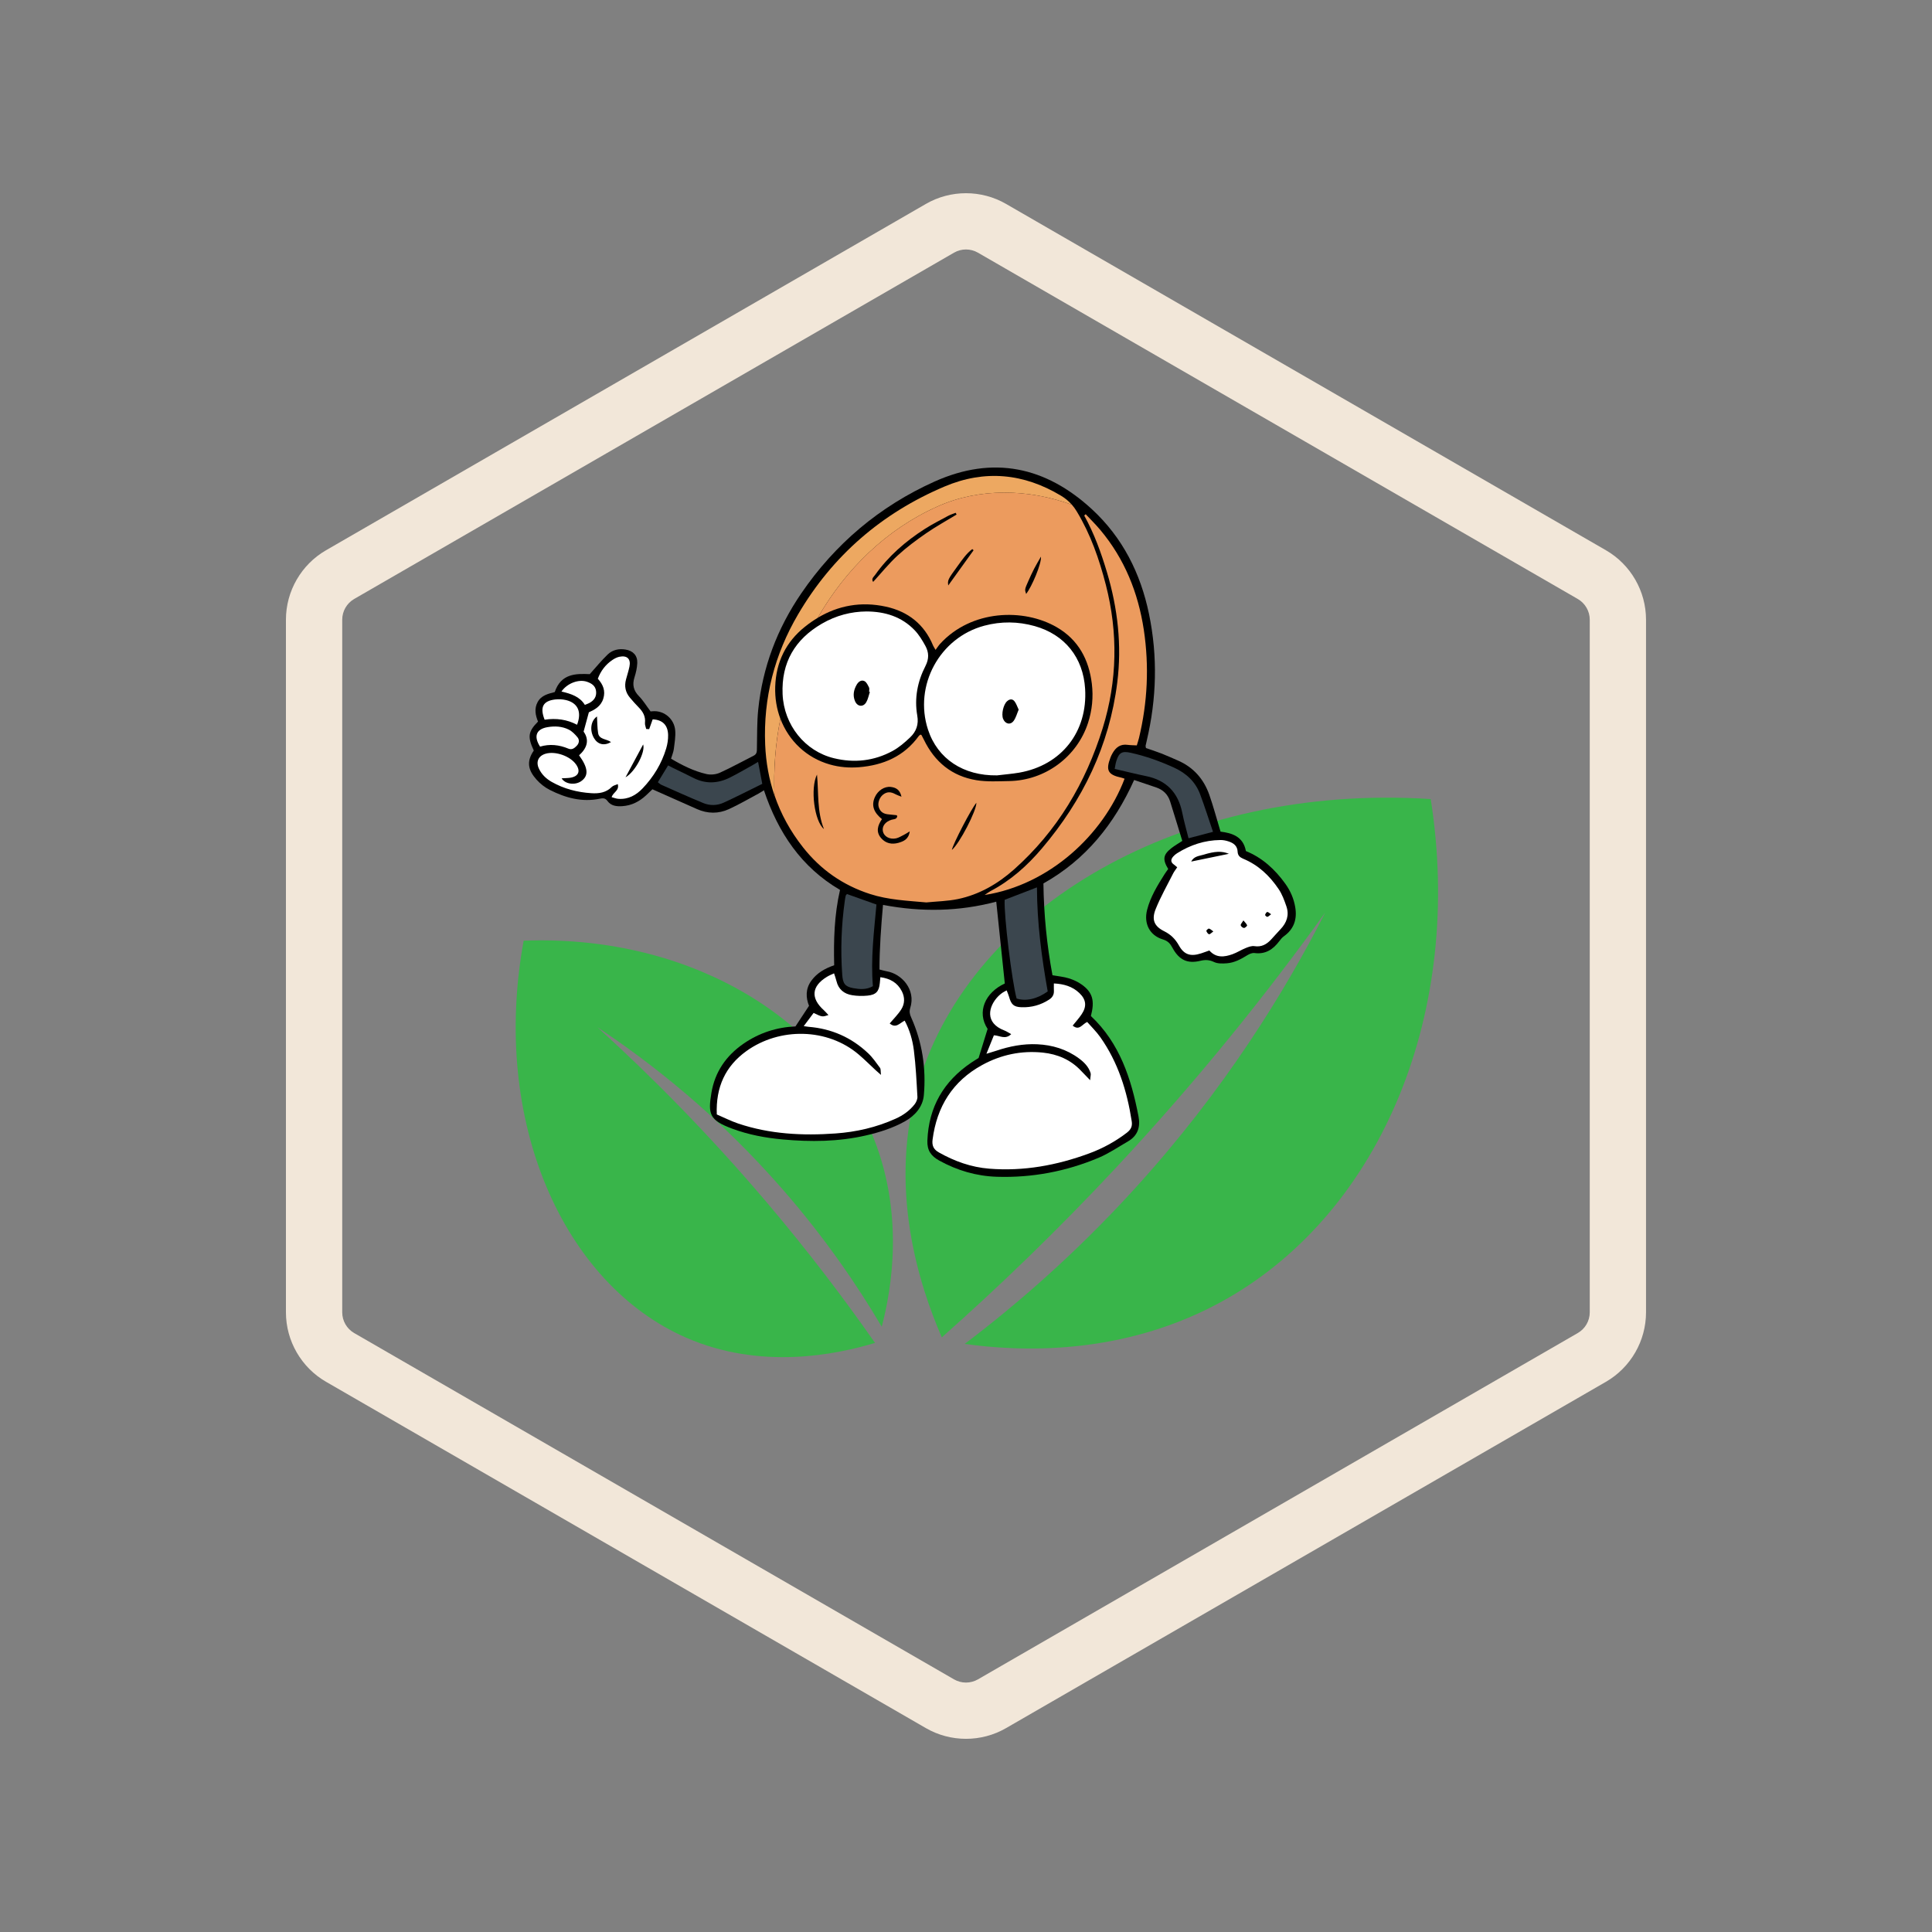 <svg xmlns="http://www.w3.org/2000/svg" xmlns:xlink="http://www.w3.org/1999/xlink" width="500" zoomAndPan="magnify" viewBox="0 0 375 375" height="500" preserveAspectRatio="xMidYMid meet" version="1.0"><rect x="0" y="0" width="375" height="375" fill="#808080" stroke="none"/><defs><clipPath id="34a9ba4267"><path d="M 55.5 37.504 L 319.492 37.504 L 319.492 337.5 L 55.5 337.5 Z M 55.5 37.504 " clip-rule="nonzero"/></clipPath><clipPath id="138025c080"><path d="M 102 90 L 251.887 90 L 251.887 228.633 L 102 228.633 Z M 102 90 " clip-rule="nonzero"/></clipPath></defs><g clip-path="url(#34a9ba4267)"><path fill="#f2e7d9" d="M 187.496 48.422 C 186.695 48.422 185.891 48.629 185.176 49.043 L 68.742 116.262 C 67.312 117.09 66.426 118.629 66.426 120.281 L 66.426 254.727 C 66.426 256.379 67.312 257.918 68.742 258.742 L 185.176 325.965 C 186.605 326.793 188.383 326.793 189.816 325.965 L 306.246 258.742 C 307.68 257.918 308.57 256.379 308.57 254.727 L 308.57 120.281 C 308.57 118.629 307.68 117.09 306.246 116.262 L 189.816 49.043 C 189.102 48.629 188.297 48.422 187.496 48.422 Z M 187.496 337.504 C 184.805 337.504 182.113 336.812 179.715 335.426 L 63.281 268.203 C 58.48 265.434 55.5 260.27 55.5 254.727 L 55.5 120.281 C 55.5 114.738 58.48 109.574 63.281 106.805 L 179.715 39.582 C 184.512 36.809 190.477 36.809 195.277 39.582 L 311.711 106.805 C 316.512 109.574 319.492 114.738 319.492 120.281 L 319.492 254.727 C 319.492 260.27 316.512 265.434 311.711 268.207 L 195.277 335.426 C 192.879 336.812 190.188 337.504 187.496 337.504 " fill-opacity="1" fill-rule="nonzero"/></g><path fill="#39b54a" d="M 182.805 259.582 C 178.504 249.695 172.113 230.441 178.391 209.883 C 188.688 176.152 229.086 151.965 277.703 155.098 C 284.16 196.25 268.25 234.801 238.273 252 C 218.078 263.586 197.16 262.234 187.254 260.852 C 197.395 253.172 208.781 243.305 220.164 230.809 C 237.734 211.523 249.461 192.387 257.223 177.121 C 246.07 192.66 232.672 209.445 216.664 226.598 C 205.113 238.973 193.703 249.93 182.805 259.582 Z M 182.805 259.582 " fill-opacity="1" fill-rule="nonzero"/><path fill="#39b54a" d="M 169.84 260.656 C 162.254 262.949 147.652 265.965 133.176 259.641 C 109.426 249.262 95.211 217.758 101.641 182.59 C 132.234 181.395 159.027 196.273 169.031 219.586 C 175.77 235.289 173 250.422 171.148 257.523 C 166.402 249.477 160.168 240.336 152.016 230.977 C 139.434 216.531 126.461 206.352 115.973 199.395 C 126.367 208.844 137.484 220.039 148.641 233.168 C 156.695 242.645 163.723 251.891 169.84 260.656 Z M 169.84 260.656 " fill-opacity="1" fill-rule="nonzero"/><g clip-path="url(#138025c080)"><path fill="#000000" d="M 249.215 181.719 C 248.871 181.965 248.582 182.316 248.328 182.656 C 247.109 184.281 245.633 185.273 243.48 184.984 C 243.051 184.926 242.52 185.156 242.121 185.398 C 240.871 186.168 239.59 186.871 238.105 186.977 C 237.293 187.031 236.355 187.066 235.652 186.73 C 234.723 186.289 233.949 186.258 232.973 186.496 C 230.465 187.098 228.852 186.328 227.57 183.961 C 227.129 183.137 226.684 182.633 225.695 182.336 C 223.129 181.551 221.984 179.254 222.648 176.621 C 223.289 174.094 224.645 171.898 226.016 169.719 C 226.223 169.387 226.457 169.078 226.746 168.672 C 225.609 166.793 225.762 165.875 227.406 164.598 C 228.016 164.125 228.691 163.738 229.484 163.219 C 228.691 160.656 227.926 158.105 227.121 155.559 C 226.688 154.188 225.75 153.285 224.379 152.828 C 223.02 152.375 221.656 151.906 220.137 151.395 C 216.281 159.957 210.738 166.867 202.527 171.477 C 202.605 177.496 203.191 183.426 204.285 189.293 C 205.398 189.496 206.461 189.582 207.457 189.895 C 208.348 190.172 209.246 190.582 209.996 191.125 C 212.094 192.641 212.516 194.266 211.742 197.207 C 217.344 202.477 219.578 209.379 220.98 216.668 C 221.379 218.746 220.848 220.438 218.945 221.539 C 217.062 222.625 215.242 223.879 213.258 224.715 C 206.949 227.375 200.332 228.629 193.48 228.41 C 189.516 228.281 185.785 227.191 182.293 225.258 C 180.723 224.387 179.934 223.309 180.004 221.391 C 180.258 214.848 183.172 209.875 188.531 206.25 C 189.039 205.906 189.57 205.594 189.945 205.355 C 190.547 203.418 191.105 201.613 191.695 199.711 C 189.539 196.441 191.211 192.648 195.031 190.898 C 194.484 185.672 193.941 180.457 193.371 175.016 C 186.184 176.922 178.895 177.066 171.391 175.641 C 171.012 179.906 170.715 183.996 170.703 188.18 C 171.254 188.312 171.676 188.445 172.102 188.523 C 175.051 189.02 177.793 192.105 176.684 195.621 C 176.457 196.332 176.574 196.863 176.867 197.508 C 179.02 202.305 179.773 207.383 179.32 212.566 C 179.125 214.801 177.637 216.543 175.621 217.664 C 173.262 218.977 170.703 219.785 168.086 220.387 C 162.738 221.617 157.344 221.66 151.914 221.164 C 148.555 220.859 145.27 220.246 142.113 219.07 C 137.672 217.422 137.414 216.238 138.082 212.145 C 138.754 208.074 140.934 204.914 144.312 202.582 C 147.375 200.465 150.797 199.379 154.398 199.227 C 155.277 197.895 156.098 196.641 157.031 195.227 C 156.414 193.676 156.309 191.961 157.48 190.352 C 158.586 188.84 160.113 187.98 161.914 187.352 C 161.801 182.496 161.922 177.641 163.047 172.73 C 155.547 168.34 151.035 161.621 148.281 153.395 C 147.867 153.648 147.559 153.855 147.238 154.031 C 145.32 155.051 143.441 156.16 141.465 157.059 C 139.453 157.977 137.344 157.957 135.289 157.043 C 132.445 155.773 129.594 154.508 126.637 153.199 C 126.293 153.527 125.859 153.949 125.414 154.363 C 124.105 155.582 122.586 156.363 120.781 156.477 C 119.695 156.547 118.609 156.441 117.91 155.469 C 117.496 154.883 117 154.902 116.441 155.023 C 112.977 155.746 109.781 154.875 106.73 153.328 C 105.758 152.836 104.828 152.113 104.113 151.293 C 102.668 149.648 102.023 147.977 103.609 145.68 C 102.367 143.023 102.5 141.996 104.43 140.059 C 103.934 138.852 103.66 137.551 104.359 136.266 C 105.074 134.945 106.426 134.66 107.68 134.324 C 108.891 130.703 111.828 130.734 114.473 130.852 C 115.734 129.449 116.781 128.152 117.977 127.012 C 118.898 126.137 120.129 125.863 121.422 126.078 C 122.875 126.316 123.758 127.234 123.695 128.703 C 123.656 129.641 123.434 130.586 123.152 131.48 C 122.691 132.918 122.969 134.055 124.035 135.141 C 124.844 135.965 125.449 136.98 126.281 138.09 C 126.352 138.082 126.668 138.039 126.98 138.039 C 129.027 138.02 130.852 139.574 131.055 141.738 C 131.164 142.938 130.938 144.172 130.789 145.383 C 130.715 145.98 130.461 146.555 130.25 147.262 C 132.422 148.547 134.656 149.672 137.102 150.238 C 137.922 150.43 138.949 150.332 139.711 149.992 C 141.945 148.984 144.086 147.785 146.273 146.688 C 146.984 146.336 146.902 145.75 146.918 145.125 C 146.973 142.668 146.918 140.203 147.168 137.762 C 148 129.535 150.855 122.016 155.508 115.199 C 162.094 105.551 170.734 98.27 181.375 93.48 C 192.754 88.367 202.992 90.566 211.984 98.883 C 217.91 104.367 221.391 111.293 223.02 119.172 C 224.727 127.406 224.508 135.609 222.578 143.781 C 222.504 144.102 222.418 144.426 222.359 144.754 C 222.344 144.855 222.395 144.969 222.434 145.195 C 223.418 145.539 224.473 145.875 225.5 146.277 C 226.539 146.684 227.555 147.156 228.582 147.594 C 231.641 148.91 233.66 151.215 234.742 154.312 C 235.527 156.57 236.145 158.891 236.906 161.418 C 239.035 161.688 241.305 162.297 241.828 165.188 C 245.047 166.508 247.484 168.758 249.477 171.531 C 250.473 172.914 251.137 174.445 251.41 176.125 C 251.789 178.422 251.16 180.324 249.215 181.719 Z M 249.215 181.719 " fill-opacity="1" fill-rule="nonzero"/></g><path fill="#eda861" d="M 150.324 154.383 C 149.262 151.273 148.664 147.992 148.52 144.547 C 148.137 135.477 150.344 127.012 154.914 119.234 C 161.609 107.828 171.172 99.586 183.332 94.434 C 191.125 91.133 198.703 91.863 205.953 96.223 C 206.766 96.711 207.457 97.289 208.059 97.977 C 199.602 94.879 190.059 94.676 182.004 98.293 C 171.984 102.754 164.109 110.543 158.711 119.926 C 157.867 120.434 157.039 121.004 156.234 121.652 C 152.543 124.602 150.625 128.527 150.469 133.281 C 150.395 135.492 150.754 137.594 151.469 139.504 C 150.504 144.41 150.117 149.43 150.324 154.383 Z M 150.324 154.383 " fill-opacity="1" fill-rule="nonzero"/><path fill="#ec9b5e" d="M 214.648 113.535 C 213.367 108.543 211.684 103.703 208.992 99.258 C 208.711 98.789 208.398 98.363 208.059 97.973 C 199.602 94.871 190.059 94.668 182.004 98.289 C 171.984 102.75 164.109 110.535 158.711 119.922 C 162.699 117.531 167.121 116.699 171.941 117.75 C 176.246 118.691 179.402 121.156 181.117 125.312 C 181.199 125.5 181.324 125.68 181.59 126.141 C 181.949 125.664 182.18 125.289 182.473 124.969 C 188.555 118.32 198.695 118.016 205.125 121.75 C 209.328 124.191 211.355 128.039 211.926 132.715 C 212.238 135.289 211.988 137.852 211.18 140.336 C 209.035 146.918 202.852 151.496 195.867 151.605 C 193.75 151.641 191.594 151.773 189.52 151.434 C 184.777 150.66 181.418 147.895 179.328 143.578 C 179.184 143.277 179.02 142.984 178.867 142.688 C 178.844 142.648 178.773 142.637 178.668 142.586 C 178.57 142.66 178.426 142.73 178.348 142.84 C 175.488 146.809 171.441 148.535 166.723 148.918 C 164.824 149.066 162.938 148.918 161.078 148.387 C 156.531 147.094 153.082 143.781 151.469 139.484 C 150.508 144.402 150.121 149.418 150.332 154.375 C 151.559 157.977 153.402 161.348 155.879 164.484 C 159.289 168.805 163.605 171.824 168.875 173.527 C 172.441 174.68 176.105 174.824 179.801 175.16 C 181.848 174.953 183.938 174.922 185.949 174.504 C 190.078 173.637 193.668 171.559 196.797 168.781 C 205.207 161.312 210.73 151.98 214.039 141.316 C 216.871 132.141 217.035 122.852 214.648 113.535 Z M 179.777 103.5 C 177.852 104.832 175.949 106.242 174.23 107.824 C 172.523 109.395 171.055 111.223 169.477 112.949 C 169.055 112.332 169.586 111.984 169.844 111.613 C 172.43 107.957 175.75 105.07 179.5 102.668 C 180.953 101.738 182.508 100.953 184.031 100.129 C 184.492 99.883 185.008 99.73 185.496 99.535 C 185.555 99.648 185.613 99.762 185.672 99.875 C 183.703 101.074 181.672 102.191 179.777 103.5 Z M 184.055 113.637 C 183.91 112.609 183.969 112.469 185.895 109.836 C 186.75 108.672 187.559 107.449 188.719 106.578 C 188.805 106.652 188.887 106.727 188.973 106.801 C 187.344 109.059 185.715 111.32 184.055 113.637 Z M 199.176 115.293 C 198.883 114.418 198.875 114.414 199.586 112.809 C 199.945 112 200.312 111.195 200.719 110.402 C 201.133 109.602 201.602 108.828 202.051 108.043 C 202.172 109.438 200.277 113.855 199.176 115.293 Z M 158.578 150.344 C 158.918 153.879 158.555 157.504 159.93 160.922 C 158.059 159.379 157.238 153.016 158.578 150.344 Z M 174.395 163.59 C 173.141 163.945 171.941 163.734 171.035 162.688 C 169.961 161.453 170.359 160.207 171.184 158.992 C 169.742 157.805 169.008 156.465 169.828 154.688 C 170.395 153.453 171.652 152.605 172.887 152.742 C 173.855 152.852 174.676 153.246 174.977 154.641 C 174.457 154.43 174.133 154.332 173.844 154.176 C 172.879 153.637 172.141 153.648 171.379 154.254 C 170.688 154.809 170.324 155.867 170.559 156.645 C 170.844 157.574 171.449 158 172.57 158.082 C 173.059 158.117 173.551 158.176 174.035 158.23 C 174.07 158.238 174.094 158.32 174.156 158.41 C 174.074 159.059 173.488 158.984 173.047 159.113 C 171.809 159.496 171.145 160.402 171.379 161.406 C 171.605 162.375 172.707 162.988 173.93 162.723 C 174.457 162.605 174.941 162.289 175.438 162.047 C 175.754 161.891 176.051 161.688 176.578 161.371 C 176.371 162.926 175.363 163.305 174.395 163.59 Z M 184.754 164.973 C 184.938 163.875 188.586 156.863 189.516 155.824 C 189.531 157.406 186.207 163.789 184.754 164.973 Z M 221.078 143.242 C 220.965 143.715 220.801 144.184 220.652 144.68 C 220 144.645 219.445 144.652 218.902 144.578 C 217.473 144.367 216.566 145.066 215.918 146.246 C 215.785 146.488 215.652 146.742 215.555 147 C 214.582 149.539 215.043 150.387 217.68 150.949 C 217.883 150.988 218.078 151.082 218.281 151.148 C 214.125 162.098 203.598 171.773 191.117 173.719 C 191.598 173.395 191.891 173.156 192.215 172.984 C 196.145 170.934 199.391 168.031 202.23 164.684 C 210.16 155.352 215.332 144.715 216.859 132.484 C 217.766 125.234 216.953 118.098 214.867 111.094 C 213.73 107.285 212.383 103.562 210.449 100.07 C 210.539 99.984 210.633 99.898 210.73 99.805 C 211.676 100.816 212.668 101.785 213.555 102.844 C 218.285 108.48 220.918 115.039 222.016 122.262 C 223.07 129.32 222.742 136.312 221.078 143.242 Z M 221.078 143.242 " fill-opacity="1" fill-rule="nonzero"/><path fill="#3b464e" d="M 201.27 172.238 C 201.293 179.172 202.188 185.855 203.359 192.434 C 201.305 193.914 199.113 194.391 197.324 193.812 C 196.398 190.414 194.84 177.629 195.004 174.652 C 197.016 173.879 199.07 173.09 201.27 172.238 Z M 164.152 173.855 C 164.078 174.18 164.02 174.508 163.977 174.836 C 163.305 179.609 163.133 184.395 163.477 189.203 C 163.602 190.887 163.988 191.504 165.625 191.801 C 166.871 192.023 168.16 192.145 169.43 191.414 C 168.98 186.086 169.645 180.828 170.121 175.57 C 168.141 174.867 166.312 174.215 164.391 173.531 C 164.273 173.684 164.172 173.758 164.152 173.855 Z M 232.93 154.133 C 232.016 151.711 230.238 150.078 227.895 149.004 C 225.195 147.77 222.418 146.77 219.52 146.125 C 217.801 145.738 217.199 146.047 216.676 147.723 C 216.52 148.223 216.457 148.762 216.363 149.246 C 218.516 149.742 220.461 150.234 222.43 150.637 C 226.379 151.438 228.68 153.812 229.473 157.746 C 229.805 159.41 230.277 161.043 230.695 162.707 C 232.195 162.312 233.645 161.934 235.445 161.457 C 234.598 158.973 233.828 156.531 232.93 154.133 Z M 146.07 148.52 C 144.609 149.328 143.168 150.18 141.672 150.926 C 139.34 152.086 136.977 152.207 134.598 150.996 C 133.305 150.336 131.996 149.719 130.691 149.086 C 130.355 148.922 130.031 148.75 129.676 148.57 C 128.988 149.703 128.352 150.746 127.688 151.836 C 127.949 152.027 128.145 152.234 128.395 152.34 C 131.094 153.535 133.789 154.758 136.52 155.879 C 137.801 156.402 139.199 156.375 140.449 155.801 C 142.973 154.652 145.441 153.379 147.957 152.145 C 147.672 150.621 147.422 149.32 147.145 147.883 C 146.719 148.137 146.398 148.34 146.07 148.52 Z M 146.07 148.52 " fill-opacity="1" fill-rule="nonzero"/><path fill="#ffffff" d="M 191.465 204.539 C 192.035 203.117 192.469 202.043 192.914 200.949 C 194.043 200.988 195.129 201.855 196.273 200.723 C 195.754 200.441 195.355 200.168 194.918 200 C 191.113 198.551 191.812 195.344 193.773 193.359 C 194.012 193.121 194.27 192.906 194.543 192.711 C 194.766 192.551 195.02 192.441 195.391 192.234 C 195.562 192.684 195.742 193.059 195.852 193.457 C 196.266 194.945 196.734 195.453 198.266 195.504 C 200.199 195.574 202.027 195.078 203.66 194.004 C 204.25 193.617 204.602 193.07 204.562 192.312 C 204.539 191.879 204.555 191.441 204.555 190.887 C 206.484 190.98 208.152 191.461 209.496 192.742 C 210.859 194.039 210.98 195.367 209.898 196.941 C 209.402 197.664 208.809 198.32 208.207 199.07 C 209.496 200.129 210.02 198.812 211.023 198.363 C 211.84 199.297 212.797 200.227 213.559 201.301 C 217.023 206.199 218.754 211.758 219.664 217.621 C 219.82 218.609 219.531 219.23 218.703 219.871 C 216.457 221.586 214.027 222.914 211.387 223.883 C 205.133 226.188 198.703 227.371 192.012 226.84 C 188.504 226.562 185.273 225.402 182.219 223.676 C 181.203 223.105 180.863 222.348 181.012 221.199 C 181.84 214.789 184.91 209.859 190.621 206.727 C 194.289 204.715 198.254 203.879 202.426 204.312 C 205.281 204.613 207.816 205.691 209.824 207.832 C 210.309 208.352 210.816 208.859 211.598 209.668 C 211.648 208.938 211.773 208.57 211.684 208.277 C 211.301 207.055 210.43 206.176 209.426 205.438 C 207.016 203.656 204.266 202.824 201.301 202.691 C 198.586 202.57 195.969 203.078 193.402 203.941 C 192.902 204.105 192.371 204.254 191.465 204.539 Z M 143.297 218.082 C 149.438 220.145 155.777 220.461 162.168 220.004 C 166.191 219.719 170.105 218.824 173.816 217.148 C 175.277 216.492 176.539 215.602 177.52 214.355 C 177.832 213.957 178.094 213.367 178.07 212.891 C 177.902 209.883 177.758 206.871 177.383 203.887 C 177.133 201.887 176.57 199.914 175.598 198.102 C 174.629 198.586 173.891 199.684 172.691 198.652 C 173.488 197.703 174.328 196.883 174.934 195.922 C 175.629 194.824 175.652 193.578 175.043 192.395 C 174.191 190.727 172.766 189.93 170.879 189.672 C 170.836 190.145 170.809 190.477 170.773 190.809 C 170.617 192.434 170.047 193.086 168.391 193.25 C 167.402 193.348 166.371 193.328 165.395 193.168 C 163.848 192.914 162.746 192.047 162.359 190.434 C 162.242 189.945 162.066 189.484 161.887 188.926 C 161.367 189.172 160.898 189.352 160.484 189.613 C 157.516 191.43 157.312 193.746 159.898 196.07 C 160.199 196.344 160.461 196.66 160.801 197.023 C 159.59 197.41 159.59 197.41 157.922 196.609 C 157.324 197.402 156.715 198.219 156.004 199.172 C 156.508 199.246 156.719 199.285 156.938 199.305 C 161.391 199.656 165.258 201.367 168.492 204.422 C 169.379 205.254 170.082 206.285 170.809 207.27 C 170.98 207.504 170.914 207.914 171 208.637 C 170.457 208.156 170.215 207.953 169.984 207.742 C 168.875 206.719 167.812 205.645 166.664 204.672 C 160.617 199.523 151.324 199.367 144.863 204.023 C 140.812 206.945 138.914 210.992 139.129 216.316 C 140.543 216.922 141.887 217.605 143.297 218.082 Z M 239.207 185.219 C 240.098 184.902 240.906 184.371 241.777 184.02 C 242.312 183.801 242.941 183.562 243.484 183.648 C 244.875 183.863 245.867 183.285 246.738 182.34 C 247.344 181.688 247.93 181.012 248.539 180.371 C 249.758 179.098 250.273 177.613 249.688 175.918 C 249.297 174.77 248.863 173.578 248.188 172.582 C 246.445 169.988 244.23 167.887 241.285 166.672 C 240.664 166.41 240.254 166.047 240.223 165.324 C 240.184 164.199 239.438 163.633 238.48 163.324 C 237.961 163.148 237.391 163.035 236.848 163.047 C 233.812 163.086 231.031 164.004 228.473 165.613 C 228.191 165.793 227.926 166.012 227.711 166.262 C 227.238 166.809 227.18 167.344 227.855 167.812 C 228.062 167.957 228.246 168.137 228.496 168.34 C 228.191 168.801 227.906 169.145 227.711 169.531 C 226.555 171.82 225.281 174.059 224.324 176.43 C 223.484 178.496 224.016 179.777 225.949 180.742 C 227.262 181.395 228.133 182.27 228.844 183.539 C 229.848 185.34 231.129 185.695 233.117 185.055 C 233.645 184.887 234.156 184.688 234.734 184.488 C 236.039 185.969 237.621 185.785 239.207 185.219 Z M 231.207 167.23 C 231.75 166.176 232.762 166.156 233.586 165.902 C 235.809 165.215 237.172 165.152 238.527 165.723 C 235.918 166.262 233.637 166.727 231.207 167.23 Z M 242.066 179.609 C 242.098 179.715 241.668 180.125 241.457 180.117 C 241.227 180.113 240.859 179.812 240.824 179.594 C 240.785 179.375 241.082 179.098 241.344 178.652 C 241.68 179.066 241.961 179.305 242.066 179.609 Z M 234.676 181.332 C 234.457 181.285 234.238 180.945 234.152 180.691 C 234.121 180.59 234.5 180.223 234.648 180.238 C 234.902 180.273 235.121 180.527 235.508 180.789 C 235.133 181.055 234.867 181.371 234.676 181.332 Z M 245.996 177.961 C 245.863 177.984 245.539 177.684 245.555 177.59 C 245.609 177.371 245.781 177.07 245.965 177.02 C 246.129 176.977 246.363 177.23 246.723 177.453 C 246.387 177.699 246.203 177.918 245.996 177.961 Z M 125.426 141.496 C 125.34 141.098 125.148 140.688 125.191 140.301 C 125.324 139.066 124.805 138.148 123.977 137.309 C 123.391 136.715 122.836 136.086 122.293 135.445 C 121.387 134.391 121.148 133.176 121.52 131.84 C 121.738 131.031 121.996 130.234 122.172 129.414 C 122.488 127.914 121.738 127.164 120.227 127.477 C 119.754 127.574 119.281 127.82 118.875 128.094 C 117.543 128.988 116.617 130.207 116.035 131.742 C 117.062 132.871 117.566 134.09 117.098 135.609 C 116.617 137.16 115.332 137.793 114.297 138.258 C 113.93 139.617 113.629 140.723 113.277 142.008 C 114.453 143.637 113.941 145.234 112.398 146.602 C 114.199 149.086 114.293 150.609 112.77 151.648 C 111.582 152.453 109.668 152.195 109.012 151.07 C 109.59 151.035 110.145 151.039 110.68 150.961 C 112.309 150.707 112.742 149.68 111.793 148.352 C 110.645 146.746 107.824 145.754 105.926 146.289 C 104.527 146.688 103.98 147.82 104.586 149.148 C 105.109 150.301 105.992 151.145 107.09 151.77 C 109.461 153.117 112.043 153.777 114.742 153.957 C 116.227 154.055 117.629 153.875 118.762 152.73 C 119.027 152.461 119.48 152.387 119.91 152.195 C 120.254 153.477 118.996 153.758 118.719 154.734 C 119.176 154.852 119.578 155.016 119.996 155.051 C 121.934 155.207 123.477 154.348 124.75 153.004 C 126.859 150.785 128.422 148.219 129.305 145.281 C 129.559 144.438 129.703 143.52 129.68 142.645 C 129.633 140.715 128.57 139.707 126.684 139.625 C 126.461 140.258 126.234 140.895 126.004 141.527 C 125.812 141.523 125.617 141.508 125.426 141.496 Z M 115.297 143.273 C 114.41 141.766 114.664 139.891 115.875 139.066 C 115.945 140.148 115.922 141.254 116.098 142.312 C 116.312 143.566 117.75 143.406 118.598 144.039 C 117.238 144.82 116.012 144.488 115.297 143.273 Z M 124.836 144.5 C 125.305 145.91 123.348 149.77 121.414 150.875 C 122.547 148.762 123.684 146.645 124.836 144.5 Z M 110.316 145.309 C 111.02 145.605 111.492 145.219 111.926 144.777 C 112.418 144.281 112.516 143.625 112.09 143.105 C 111.609 142.523 111.039 141.934 110.375 141.605 C 109.105 140.977 107.703 140.898 106.293 141.137 C 104.094 141.5 103.523 142.898 104.828 144.918 C 106.68 144.367 108.527 144.555 110.316 145.309 Z M 112.008 140.676 C 112.965 138.164 112.152 136.434 109.859 135.883 C 109.172 135.723 108.418 135.684 107.719 135.77 C 105.395 136.062 104.754 137.266 105.711 139.695 C 107.957 139.352 110.055 139.648 112.008 140.676 Z M 113.52 136.82 C 113.918 136.652 114.184 136.57 114.418 136.438 C 115.32 135.938 115.832 135.203 115.695 134.129 C 115.57 133.102 114.812 132.637 113.953 132.336 C 112.383 131.785 110.133 132.566 108.977 134.223 C 110.871 134.668 112.539 135.215 113.52 136.82 Z M 197.844 149.969 C 206.051 148.52 211.129 142.031 210.621 133.707 C 210.25 127.633 206.672 123.164 200.832 121.523 C 197.59 120.617 194.316 120.578 191.062 121.445 C 182.379 123.754 177.332 133.078 180.125 141.617 C 181.988 147.305 187.008 150.602 193.527 150.5 C 194.961 150.32 196.418 150.215 197.844 149.969 Z M 196.762 139.902 C 196.129 140.777 195.117 140.547 194.703 139.531 C 194.332 138.625 194.742 136.773 195.465 136.117 C 195.957 135.664 196.508 135.609 196.914 136.121 C 197.266 136.57 197.438 137.152 197.723 137.742 C 197.387 138.527 197.195 139.301 196.762 139.902 Z M 159.535 121.051 C 154.289 124.094 151.637 128.617 151.902 134.742 C 152.16 140.715 156.234 145.812 161.875 147.172 C 165.828 148.133 169.66 147.703 173.238 145.766 C 174.492 145.086 175.621 144.113 176.66 143.121 C 177.84 141.996 178.352 140.621 178.039 138.879 C 177.453 135.531 178.086 132.281 179.621 129.293 C 180.355 127.863 180.301 126.625 179.617 125.363 C 179.031 124.297 178.379 123.215 177.551 122.344 C 175.012 119.684 171.762 118.695 168.16 118.684 C 165.211 118.707 162.277 119.457 159.535 121.051 Z M 168.137 136.305 C 167.543 137.305 166.422 137.176 165.961 136.098 C 165.488 134.988 165.699 133.918 166.277 132.906 C 166.613 132.324 167.168 131.902 167.785 132.203 C 168.195 132.398 168.449 132.988 168.68 133.441 C 168.789 133.664 168.695 133.984 168.695 134.262 C 168.742 134.273 168.793 134.293 168.84 134.305 C 168.613 134.973 168.488 135.707 168.137 136.305 Z M 168.137 136.305 " fill-opacity="1" fill-rule="nonzero"/></svg>